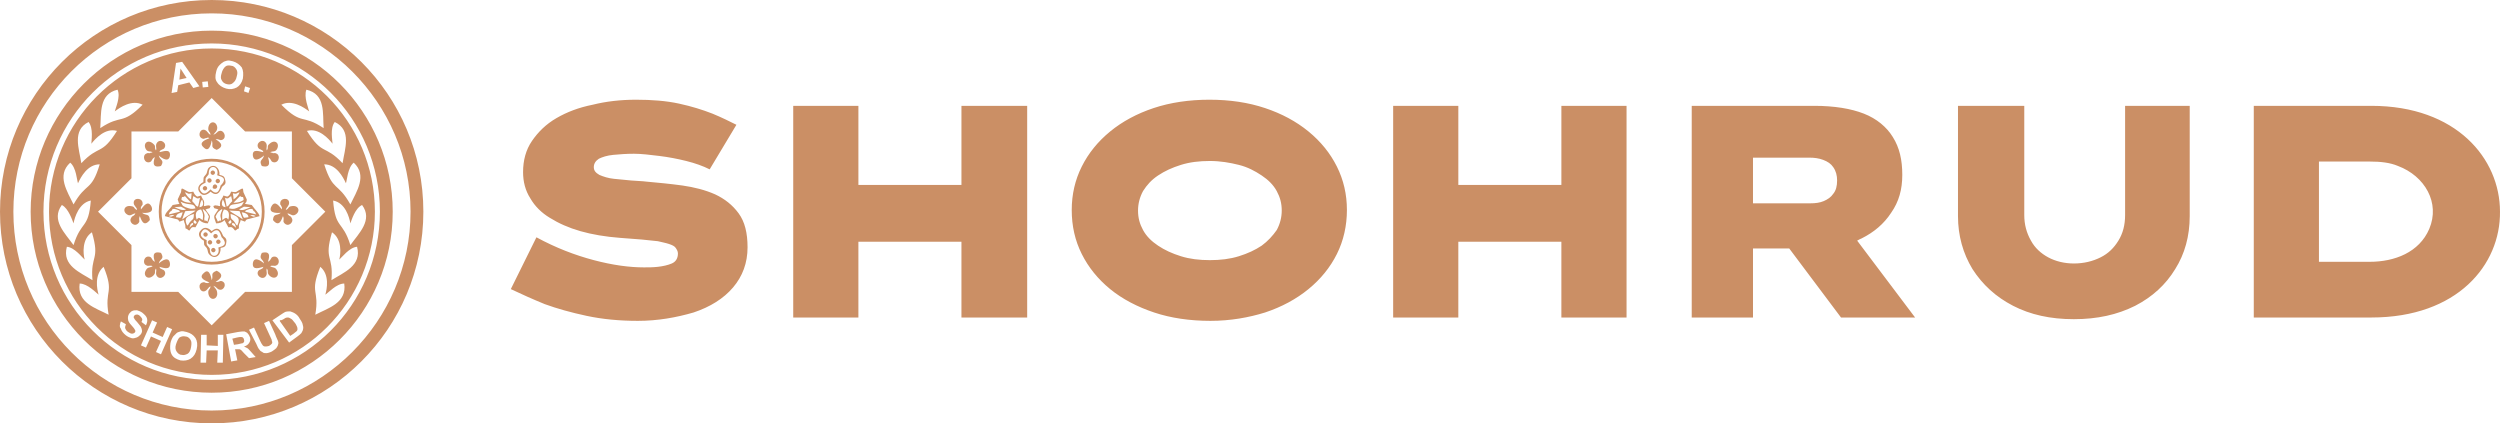 <?xml version="1.0" encoding="UTF-8"?>
<svg id="Layer_2" data-name="Layer 2" xmlns="http://www.w3.org/2000/svg" width="158.327mm" height="26.811mm" viewBox="0 0 448.801 76">
  <g id="Layer_1-2" data-name="Layer 1">
    <g id="Layer_1-3" data-name="Layer_1">
      <g id="_1692333658304" data-name=" 1692333658304">
        <path d="m38,0C17,0,0,17,0,38s17,38,38,38,38-17,38-38S59,0,38,0Zm0,2.4c19.7,0,35.7,16,35.7,35.6s-16,35.7-35.7,35.7S2.4,57.7,2.4,38,18.3,2.4,38,2.4Zm0,3.1c18,0,32.5,14.6,32.5,32.5,0,18-14.6,32.5-32.5,32.5S5.5,56,5.5,38C5.5,20.1,20.1,5.5,38,5.5Zm-14.4,18.1h8.4l6-6,6,6h8.4v8.4l6,6-6,6v8.4h-8.4l-6,6-6-6h-8.4v-8.4l-6-6,6-6s0-8.4,0-8.4Zm14.2,10.4c1.4,1.5,1.7-.4,1.8-.7,0,0,1.3-1.1.1-1.6l-.6-.2s-.1,0-.1-.1c.4-1.5-1.3-2-1.5-.6-.1.6.1.3-.2.7-.5.6-.4.4-.4,1.3-.2.1-1.6.6-.8,1.6.7.9,1.5-.3,1.7-.4Zm-1.3-1.3c.1-1-.1-.7.4-1.3.4-.4.2-.9.6-1.3.9-.8,2,0,1.9,1.3.5.1.9.2,1,.8.3.9-.2,1-.5,1.3-.2.2-.6,2.2-2.1.9,0,0-1.1,1.2-1.9.2-.7-.8-.1-1.6.6-1.9Zm1.4,9.2c1.5-1.5,1.7.4,1.9.7,0,0,1.2,1.1.1,1.6l-.6.2s-.1,0-.1.1c.4,1.5-1.3,2-1.5.6-.1-.6.1-.3-.2-.7-.5-.6-.4-.4-.4-1.3-.2-.1-1.6-.6-.8-1.6.6-.9,1.4.3,1.6.4Zm-1.3,1.3c.1,1-.1.6.5,1.3.3.5.1.9.6,1.3.9.8,2,.1,1.9-1.3.6-.1.9-.2,1-.8.2-.9-.2-1-.5-1.3-.2-.2-.6-2.2-2.1-.9,0,0-1-1.2-1.9-.2-.8.7-.2,1.6.5,1.9Zm.3-1.5c.2,0,.4.2.4.4s-.2.4-.4.4-.4-.2-.4-.4.2-.4.4-.4Zm1.4,2.8c.2,0,.4.2.4.4s-.2.4-.4.4-.4-.2-.4-.4.2-.4.4-.4Zm-.6-1.4c.2,0,.4.2.4.4s-.2.4-.4.4-.4-.2-.4-.4c0-.2.2-.4.4-.4Zm1.5-.1c.2,0,.4.2.4.4s-.2.4-.4.4-.4-.2-.4-.4c0-.2.2-.4.4-.4Zm-.5-1c.2,0,.4.2.4.4s-.2.4-.4.4-.4-.2-.4-.4c0-.2.1-.4.4-.4Zm-1.9-7.8c.2,0,.4-.2.4-.4s-.2-.4-.4-.4-.4.2-.4.4.2.4.4.4Zm1.4-2.8c.2,0,.4-.2.4-.4s-.2-.4-.4-.4-.4.2-.4.4c0,.2.2.4.4.4Zm-.6,1.4c.2,0,.4-.2.4-.4s-.2-.4-.4-.4-.4.2-.4.4.2.4.4.4Zm1.5.1c.2,0,.4-.2.4-.4s-.2-.4-.4-.4-.4.2-.4.4.2.4.4.4Zm-.5,1c.2,0,.4-.2.4-.4s-.2-.4-.4-.4-.4.2-.4.4c-.1.3.1.4.4.4Zm3,6.3l.2-.2c.5.2.4.4.6.9-.8-.7-.6-.3-.8-.7Zm-.3,0c-.2-.1-.6-.2.1-.7.4.6-.1.5-.1.7Zm.1-1.8c1.6.5,1.7,1,1.2,2.1-.3-.2-.2-.2-.4-.5-.5-.8-.8-.4-.8-1.6Zm-1.5,1.1c0-1-.1-1.1.3-1.9,1,.1,1,.9.8,1.8-.2-.1,0-.1-.4-.3-.4.1-.3.2-.7.4Zm6-.7c-.5.2-.6,0-1-.2.5,0,.7,0,1,.2Zm-1.3.2l-.8.1c-.2-.3-.3-.6-.4-1,.6.1,1.2.3,1.2.9Zm-1,.4c-.6-.5-2.2-1.3-2.4-1.6l1.8.1.6,1.5Zm.4-1.4c.1-.2,0-.2.6-.4.2-.1.4-.1.7-.1.4.8.3.1.7,1l-2-.5Zm-5.3.9c.3-.8.6-1,1.2-1.4,0,.4-.2.5-.3,1-.1.4.1.6.1,1.1-.5,0-.2,0-.6.2,0-.1-.4-.9-.4-.9Zm5.1-1.8l1.2.1c-.8.3-1.4.7-2.1.4l.9-.5Zm-3.3.1c-.9-.1-.7-.8-.5-1.4.2.3.4.8.5,1.4Zm.6.2c.3-1.1,1.1-.4,2.7-1.2-.4.6-.2.7-1,1-.7.3-.8.4-1.7.2Zm-.7-1.9c.6.3.6,0,1.1-.3l.2.9c-.8.8-.5.8-1,1,0,.1-.3-1.6-.3-1.6Zm2.7-.3c.5.4.5-.1.6.4.1.4,0,.3-.3.5s-1,.3-1.5.3l1.2-1.2Zm-1.3-.5c.7.2.6,0,1.2-.2-.1.5-.7,1.1-1.1,1.3.1-.1-.1-1.1-.1-1.1Zm-.3-.3c-.2.5-.3.7-.7.9l-.7-.2c-.3.9-.7.7-.6,1.9-.3,0-.3-.1-.6-.1-.2,0-.1-.1-.3,0-.2,0-.1,0-.3.1.2.6.2.3.9.6-.8,1.3-1,.9-.4,2.5.6,0,1.2-.2,1.5-.6l.7,1.3c.7-.1.7,0,1.2.6.5-.2.1-.2.7-.4-.1-.9.2-.8.3-1.5l.8.3c0-.1.1-.2.1-.2.1.2-.2-.2.6-.3l1.9-.5c-.2-.7-.8-1.1-1.4-2l-1.2-.2c0-.2,0,0,.1-.2.1-.1.2-.2.2-.6l-.6-1.3c-.1-.8,0-.8-.9-.3-.5.4-.6.3-1.3.2Zm-6.8,5.8l-.1-.2c-.5.2-.4.4-.6.9.6-.7.5-.3.7-.7Zm.3,0c.2-.1.6-.2-.1-.7-.4.6.1.5.1.7Zm-.2-1.8c-1.6.5-1.7,1-1.2,2.1.3-.2.2-.2.4-.5.6-.8.8-.4.8-1.6Zm1.6,1.1c.1-1,.1-1.1-.3-1.9-1,.1-1.1.9-.8,1.8.2-.1,0-.1.4-.3.3.1.3.2.7.4Zm-6.1-.7c.5.2.7,0,1-.2-.5,0-.6,0-1,.2Zm1.3.2l.8.1c.2-.3.3-.6.4-1-.5.1-1.2.3-1.2.9Zm1.1.4c.6-.5,2.2-1.3,2.4-1.6l-1.8.1c-.1,0-.6,1.5-.6,1.5Zm-.4-1.4c-.1-.2,0-.2-.6-.4-.3-.1-.4-.1-.7-.1-.4.8-.4.1-.7,1,0,0,2-.5,2-.5Zm5.2.9c-.3-.8-.6-1-1.1-1.4,0,.4.2.5.3,1,.1.4-.1.6,0,1.1.5,0,.2,0,.6.2-.1-.1.2-.9.2-.9Zm-5-1.8l-1.2.1c.8.3,1.4.7,2.1.4l-.9-.5Zm3.3.1c.9-.1.7-.8.5-1.4-.3.3-.4.8-.5,1.4Zm-.7.2c-.3-1.1-1.1-.4-2.7-1.2.4.6.2.7.9,1,.9.3,1,.4,1.8.2Zm.8-1.9c-.6.3-.6,0-1.2-.3l-.2.9c.8.8.5.8,1,1,.1.1.4-1.6.4-1.6Zm-2.7-.3c-.5.4-.5-.1-.6.4-.1.4.1.3.3.5.3.2,1,.3,1.4.3l-1.1-1.2Zm1.2-.5c-.7.2-.6,0-1.2-.2.2.5.7,1.1,1.1,1.3,0-.1.1-1.1.1-1.1Zm.3-.3c.2.5.4.7.7.9l.7-.2c.3.9.7.7.5,1.9.3,0,.4-.1.6-.1s.1-.1.3,0c.3,0,.1,0,.3.1-.2.6-.2.3-.9.6.8,1.3,1.1.9.4,2.5-.6,0-1.1-.2-1.5-.6l-.7,1.3c-.7-.1-.7,0-1.1.6-.5-.2-.1-.2-.7-.4,0-.9-.2-.8-.3-1.5l-.8.3c0-.1-.1-.2-.1-.2-.1.2.2-.2-.6-.3l-1.9-.5c.1-.7.8-1.1,1.4-2l1.2-.2c0-.2,0,0-.1-.2,0-.1-.1-.2-.2-.6l.6-1.3c.1-.8,0-.8.9-.3.6.4.7.3,1.3.2Zm3.3-5.9c5.2,0,9.5,4.2,9.5,9.5s-4.2,9.5-9.5,9.5-9.5-4.2-9.5-9.5,4.3-9.5,9.5-9.5Zm0,.5c5,0,9,4,9,9s-4,9-9,9-9-4-9-9,4-9,9-9Zm-13.7,9.3l-.1.2c-.2.2-.1.1-.2.2-.3.2-.3.1-.5.5-.4.7.7,1.7,1.4.8.3-.4-.1-.5.2-1.2.2.4.6,2.2,1.8.7-.1-1.3-.7-.7-1.4-1.3,0,0,2.3.3,1.7-1.1-.7-1.4-1.6.2-1.9.5,0-.5-.1-.1.1-.6.2-.3.2-.1.2-.5,0-1-1.6-1.1-1.6-.1,0,.6.6.8.6,1.3-.7-.3-.3-.6-1.1-.7-1.3-.2-1.6,1.1-.5,1.6.5.2.7-.2,1.3-.3Zm3.1-11l-.2.1c-.2,0-.1,0-.3.1-.4,0-.3-.1-.7.1-.7.4-.3,1.8.7,1.5.5-.2.2-.5.9-.9-.1.4-.8,2.1,1.1,1.6.7-1.1-.2-1-.4-1.9,0,0,1.7,1.6,2,.1.2-1.5-1.4-.7-1.9-.7.3-.4,0-.2.4-.4.3-.2.2,0,.5-.3.6-.9-.7-1.8-1.3-1-.4.5,0,1-.2,1.4-.4-.6.1-.7-.5-1.2-1-.9-1.9,0-1.3,1,.3.5.7.3,1.2.5Zm10.9-3.1l.2-.1c.2-.1.1,0,.3-.2.3-.2.2-.3.6-.4.8-.2,1.4,1.2.5,1.6-.5.2-.5-.2-1.2-.1.3.2,2,1.1.2,1.9-1.3-.5-.5-.9-.9-1.7,0,0-.3,2.4-1.4,1.3-1.2-1,.6-1.5,1-1.7-.5-.2-.1-.1-.6,0-.4,0-.2.2-.6.1-1-.3-.6-1.8.3-1.6.6.2.6.7,1.1.9-.1-.7-.5-.5-.4-1.3.2-1.3,1.5-1.2,1.6,0,0,.7-.4.8-.7,1.3Zm10.2,3.1l.2.1c.2,0,.1,0,.3.1.4,0,.3-.1.7.1.7.4.3,1.8-.7,1.5-.5-.2-.2-.5-.9-.9.1.4.8,2.1-1.1,1.6-.6-1.1.2-1,.4-1.9,0,0-1.7,1.6-2,.1-.2-1.5,1.4-.7,1.9-.7-.3-.4,0-.2-.4-.4-.3-.2-.2,0-.5-.3-.6-.9.7-1.8,1.3-1,.4.5,0,1,.2,1.4.4-.6-.1-.7.5-1.2,1-.9,1.9,0,1.3,1-.3.5-.7.3-1.2.5Zm3.1,11l.1.2.2.2c.3.2.3.1.5.5.4.7-.7,1.7-1.4.8-.3-.4.1-.5-.2-1.2-.2.4-.6,2.2-1.8.7.1-1.3.8-.7,1.4-1.3,0,0-2.4.3-1.7-1.1.7-1.4,1.6.2,1.9.5,0-.5.1-.1-.1-.6-.1-.3-.2-.1-.2-.5,0-1,1.6-1.1,1.6-.1,0,.6-.5.8-.6,1.3.7-.3.3-.6,1.1-.7,1.3-.2,1.6,1.1.5,1.6-.5.2-.7-.2-1.3-.3Zm-3.1,9.5l.2-.1h.3c.4,0,.3.1.7-.1.7-.4.3-1.8-.7-1.5-.5.2-.2.5-.9.9.1-.4.8-2.1-1.1-1.6-.6,1.2.2,1,.4,1.9,0,0-1.7-1.6-2-.1-.2,1.5,1.4.8,1.9.7-.3.4,0,.2-.4.4-.3.2-.2,0-.5.3-.6.8.7,1.8,1.3,1,.4-.5,0-.9.2-1.4.4.6-.1.7.5,1.3,1,.9,1.9-.1,1.3-1-.3-.6-.7-.4-1.2-.7Zm-10.2,3.5l.2.1c.2.1.1,0,.3.2.3.2.2.3.6.4.8.2,1.4-1.1.5-1.5-.5-.2-.5.2-1.2.1.3-.2,2-1.1.2-2-1.3.5-.5.9-.9,1.7,0,0-.3-2.4-1.4-1.3-1.2,1,.6,1.5,1,1.7-.5.2-.1.1-.6.1-.4-.1-.2-.2-.6-.1-1,.2-.6,1.8.3,1.6.6-.2.6-.7,1.1-.9-.1.7-.5.5-.4,1.3.2,1.3,1.5,1.2,1.6.1,0-.9-.4-1-.7-1.5Zm-10.9-3.5l-.2-.1h-.3c-.4,0-.3.1-.7-.1-.7-.4-.3-1.8.7-1.5.5.2.2.5.9.9-.1-.4-.8-2.1,1.1-1.6.7,1.2-.2,1-.4,1.9,0,0,1.7-1.6,2-.1.2,1.5-1.4.8-1.9.7.3.4,0,.2.4.4.3.2.2,0,.5.3.6.8-.7,1.8-1.3,1-.4-.5,0-.9-.2-1.4-.4.6.1.7-.5,1.3-1,.9-1.9-.1-1.3-1,.3-.6.7-.4,1.2-.7Zm-5.7,9.9l.9.5c-.1.3-.2.6-.1.8s.2.4.5.6c.3.2.5.3.7.3s.4-.1.5-.2c.1-.1.1-.2.1-.3s-.1-.2-.2-.4c-.1-.1-.2-.3-.5-.6-.4-.4-.6-.8-.6-1-.1-.4,0-.8.2-1.1.2-.2.3-.4.6-.5.2-.1.5-.1.8-.1.3.1.6.2.9.4.5.4.8.7.9,1.1.1.4,0,.8-.2,1.2l-.8-.6c.1-.2.2-.4.1-.6-.1-.2-.2-.3-.4-.5-.2-.2-.5-.3-.7-.2-.1,0-.2,0-.3.2-.1.1-.1.2-.1.3.1.2.2.4.6.8.3.4.6.7.7.9s.2.5.2.7-.1.5-.3.7c-.2.2-.4.4-.7.5-.3.1-.6.2-.9.1-.3-.1-.6-.2-1-.5-.5-.4-.8-.8-.9-1.2-.3-.3-.2-.8,0-1.3Zm-3.7-34.7c3.9-2.6,3.8-.4,7.6-4.2-1.9-1-4.1.5-5,1.2.1-.5,1.1-2.6.5-3.9-3.4.8-2.9,4.3-3.1,6.9Zm20-15.2c16.7,0,30.2,13.5,30.2,30.2s-13.5,30.2-30.2,30.2S7.8,54.7,7.8,38,21.3,7.8,38,7.8Zm-2.2,7.7l-1.1.3-.7-1-2,.5-.2,1.2-1,.2.8-5.4,1.1-.2,3.1,4.4Zm20.8,41c.8-4.6-1.1-3.7.9-8.6,1.7,1.4,1.2,4,.9,5,.5-.3,2-2,3.4-2,.5,3.5-2.9,4.4-5.2,5.6Zm2.9-6.2c.4-4.6-1.4-3.5.1-8.6,1.8,1.2,1.6,3.8,1.3,4.9.4-.3,1.8-2.2,3.2-2.3.9,3.4-2.4,4.6-4.6,6Zm3.4-6.3c-1.4-4.5-2.7-2.8-3.1-8,2.2.4,2.9,3,3.1,4.1.2-.5.8-2.7,2.1-3.3,2,2.7-.6,5.1-2.1,7.2Zm0-7.3c-2.3-4.1-3.1-2.2-4.7-7.2,2.2,0,3.4,2.3,3.9,3.4.2-.5.3-2.8,1.4-3.7,2.5,2.3.5,5.2-.6,7.5Zm-1.4-7.4c-3.2-3.4-3.6-1.3-6.4-5.8,2.1-.6,3.9,1.4,4.6,2.3,0-.5-.5-2.8.4-3.9,3.1,1.5,1.8,4.8,1.4,7.4Zm-3.4-6.3c-3.9-2.6-3.8-.4-7.6-4.2,1.9-1,4.1.5,5,1.2-.1-.5-1-2.6-.5-3.9,3.5.8,2.9,4.3,3.1,6.9Zm-14.3-6.6l.2-.9.9.3-.3.9c.1,0-.8-.3-.8-.3Zm-7.4-.7l-.1-1,1-.1.1,1-1,.1Zm-2.9-1.7l-1.1-1.7-.2,2c-.1,0,1.3-.3,1.3-.3Zm4.5-5.3c16.2,0,29.3,13.1,29.3,29.3s-13.1,29.3-29.3,29.3c-16.1,0-29.2-13.1-29.2-29.3,0-16.1,13.1-29.3,29.2-29.3Zm-18.5,47.8c-.8-4.6,1.1-3.7-.9-8.6-1.7,1.4-1.2,4-.9,5-.4-.3-2-2-3.4-2-.5,3.5,2.9,4.4,5.2,5.6Zm-2.9-6.2c-.4-4.6,1.4-3.5-.1-8.6-1.8,1.2-1.6,3.8-1.3,4.9-.4-.3-1.8-2.2-3.2-2.3-.9,3.4,2.4,4.6,4.6,6Zm-3.4-6.3c1.4-4.5,2.7-2.8,3.1-8-2.1.4-2.9,3-3.1,4.1-.2-.5-.9-2.7-2.1-3.3-2,2.7.6,5.1,2.1,7.2Zm0-7.3c2.3-4.1,3.2-2.2,4.7-7.2-2.2,0-3.4,2.3-3.9,3.4-.2-.5-.3-2.8-1.4-3.7-2.5,2.3-.5,5.2.6,7.5Zm1.4-7.4c3.2-3.4,3.6-1.3,6.4-5.8-2.1-.6-3.9,1.4-4.6,2.3,0-.5.4-2.8-.5-3.9-3,1.5-1.7,4.8-1.3,7.4Zm34.3,28.2l1.5-1c.3-.2.6-.4.8-.5.3-.1.6-.1.9-.1.3.1.6.2.9.4s.6.5.8.9c.2.3.4.6.5.9.1.4.2.7.1,1,0,.2-.2.5-.3.7-.2.2-.4.4-.7.6l-1.5,1.1-3-4Zm1.3.1l1.9,2.7.6-.4c.2-.2.4-.3.5-.4.1-.1.2-.2.2-.4,0-.1,0-.3-.1-.5s-.2-.5-.5-.8c-.2-.3-.4-.5-.6-.6-.2-.1-.3-.2-.5-.2s-.3,0-.5.1c-.1.1-.3.2-.7.4,0-.2-.3.1-.3.1Zm-5.5,1.6l.9-.4,1.1,2.4c.2.4.3.6.4.7.1.2.3.3.5.3s.4,0,.7-.1c.2-.1.4-.3.5-.4.1-.2.1-.3,0-.5,0-.2-.1-.4-.3-.8l-1.1-2.4.9-.4,1.1,2.4c.2.6.4.9.5,1.2s.1.5,0,.7c0,.2-.2.4-.3.6-.2.2-.5.4-.8.6-.4.2-.8.3-1,.3-.3,0-.5,0-.7-.2-.2-.1-.4-.2-.5-.4-.2-.2-.4-.6-.6-1.1l-1.3-2.5h0Zm-3.2,5.7l-.9-4.9,2.1-.4c.5-.1.9-.1,1.2-.1.2.1.5.2.6.4.2.2.3.5.4.7.1.4,0,.7-.2,1s-.5.5-.9.6c.2.1.4.2.6.3.2.1.4.4.7.7l.8.9-1.2.2-.9-.9c-.3-.3-.5-.6-.6-.6-.1-.1-.2-.1-.3-.1h-.7l.4,2c-.2,0-1.1.2-1.1.2Zm.5-3l.7-.1c.5-.1.8-.2.9-.2l.2-.2c0-.1.1-.2,0-.4,0-.2-.1-.3-.2-.4s-.2-.1-.4-.1c-.1,0-.3,0-.7.1l-.8.2c0-.1.3,1.1.3,1.1Zm-6,3.2l.1-5h1v1.9l2,.1v-2h1l-.1,5h-1l.1-2.2h-2l-.1,2.2h-1Zm-5.4-3.5c.1-.5.3-.9.5-1.2l.6-.6c.2-.2.5-.2.7-.3.3-.1.7,0,1.1.1.7.2,1.2.5,1.6,1.1.3.5.4,1.2.2,2s-.5,1.3-1.1,1.7c-.5.3-1.1.4-1.8.3-.7-.2-1.3-.5-1.6-1.1-.3-.6-.3-1.3-.2-2Zm1,.2c-.2.6-.1,1,.1,1.3.2.3.5.6.9.6.4.1.7,0,1.1-.2.3-.2.5-.6.6-1.2.1-.6.1-1-.1-1.3-.2-.3-.5-.6-.9-.6-.4-.1-.8,0-1.1.2-.2.2-.4.6-.6,1.2Zm-6.3.2l2-4.5.9.4-.8,1.8,1.8.8.8-1.8.9.4-2,4.5-.9-.4.9-2-1.8-.8-.9,2-.9-.4Zm13.5-49.1c.1-.5.3-.9.6-1.2.2-.2.4-.4.6-.5.2-.2.5-.2.7-.3.3-.1.7,0,1.1.1.7.2,1.2.6,1.6,1.1.3.6.3,1.2.2,2-.2.8-.6,1.3-1.1,1.6-.6.3-1.2.4-1.9.2s-1.3-.6-1.6-1.1c-.4-.5-.4-1.1-.2-1.9Zm1,.2c-.2.6-.2,1,0,1.3.2.4.5.6.9.7.4.1.8.1,1.1-.2.3-.2.6-.6.7-1.2.2-.6.1-1-.1-1.3-.2-.3-.5-.6-.9-.6-.4-.1-.8-.1-1.1.2-.2.2-.5.6-.6,1.1Z" style="fill: #cb8f65; fill-rule: evenodd;"/>
        <path d="m114.5,57.6c-3.3,0-6.4-.3-9.2-.9-2.8-.6-5.3-1.3-7.5-2.1-2.2-.9-4.2-1.8-6.1-2.7l4.6-9.3c3.5,1.9,6.9,3.2,10.3,4.1,3.4.9,6.4,1.3,9,1.3.7,0,1.6,0,2.5-.1s1.8-.3,2.5-.6,1.1-.9,1.1-1.8c0-.4-.2-.7-.4-1-.2-.3-.6-.5-1.2-.7s-1.2-.3-2-.5c-.8-.1-1.8-.2-2.9-.3s-2.4-.2-3.9-.3c-2.6-.2-5-.6-7.1-1.2-2.1-.6-3.9-1.4-5.5-2.4-1.5-.9-2.7-2.1-3.5-3.5-.9-1.4-1.3-3-1.3-4.7,0-2.1.5-4,1.6-5.6s2.5-3,4.4-4.1,4-1.9,6.5-2.4c2.4-.6,5-.9,7.8-.9s5.4.2,7.7.7c2.3.5,4.2,1.1,6,1.8,1.7.7,3.1,1.4,4.3,2l-4.8,8c-1.2-.6-2.6-1.1-4.2-1.5s-3.2-.7-4.8-.9c-1.7-.2-3.2-.4-4.6-.4s-2.6.1-3.7.2-2,.4-2.6.7c-.6.4-.9.9-.9,1.5s.3,1,1,1.4c.7.3,1.6.6,2.6.7s2.1.2,3.1.3c1.1.1,2,.1,2.7.2,2.2.2,4.3.4,6.5.7,2.1.3,4.1.8,5.9,1.6,1.7.8,3.1,1.9,4.2,3.4,1.1,1.5,1.6,3.5,1.6,6.1,0,2.8-.9,5.2-2.6,7.2-1.7,2-4.1,3.5-7.1,4.5-3.1.9-6.4,1.5-10,1.5Zm290.1-.6V19h21.1c15.3,0,23.1,9.5,23.1,19,.1,9.5-7.6,19-23.1,19h-21.1Zm11.7-10h9.1c4.5,0,8.9-1.7,10.7-5.9,2-4.7-.8-9.5-5.6-11.3-1.4-.6-3.1-.8-5.1-.8h-9.1v18Zm-44,10.3c-4.2,0-7.8-.8-10.9-2.4-3.1-1.6-5.5-3.8-7.3-6.6-1.7-2.8-2.6-6-2.6-9.5v-19.8h11.9v19.6c0,1.7.4,3.2,1.2,4.6.7,1.3,1.8,2.3,3.1,3,1.3.7,2.9,1.1,4.6,1.1,1.8,0,3.4-.4,4.8-1.1,1.4-.7,2.4-1.7,3.2-3,.8-1.3,1.2-2.8,1.2-4.6v-19.6h11.6v19.8c0,3.6-.9,6.8-2.6,9.5-1.7,2.8-4.1,5-7.2,6.6-3.2,1.6-6.8,2.4-11,2.4h0Zm-68.6-.3V19h22c3.6,0,6.6.5,8.9,1.4s4.1,2.4,5.2,4.2c1.2,1.9,1.7,4.1,1.7,6.8,0,2.6-.6,4.8-2,6.8-1.3,2-3.1,3.5-5.3,4.6-.2.1-.5.2-.8.4l10.4,13.8h-13.3l-9.3-12.4h-6.5v12.4h-11Zm11-20.5h10.3c.9,0,1.7-.1,2.4-.4.7-.3,1.3-.7,1.7-1.3.5-.6.7-1.4.7-2.4,0-.9-.2-1.7-.7-2.4-.4-.6-1-1-1.8-1.3s-1.6-.4-2.5-.4h-10.1v8.2h0Zm-34.4,20.5v-13.6h-18.5v13.6h-11.7V19h11.7v14.2h18.5v-14.2h11.7v38h-11.7Zm-63,.6c-3.7,0-7.1-.5-10.1-1.5s-5.7-2.4-7.9-4.2-3.9-3.9-5.1-6.3c-1.2-2.4-1.8-5-1.8-7.9,0-2.8.6-5.4,1.8-7.8s2.9-4.5,5.1-6.3c2.2-1.8,4.8-3.2,7.8-4.2s6.4-1.5,10-1.5c3.7,0,7,.5,10,1.5s5.6,2.4,7.8,4.2c2.2,1.8,3.9,3.9,5.1,6.3,1.2,2.4,1.8,5,1.8,7.8s-.6,5.5-1.8,7.9-2.9,4.5-5.1,6.3c-2.2,1.8-4.8,3.2-7.8,4.2-2.9.9-6.2,1.5-9.8,1.5h0Zm-.1-10.9c1.9,0,3.6-.2,5.2-.7,1.6-.5,2.9-1.1,4.1-1.9,1.1-.8,2-1.8,2.7-2.8.6-1.1.9-2.3.9-3.5,0-1.3-.3-2.4-.9-3.5-.6-1.1-1.5-2-2.7-2.8s-2.5-1.5-4.1-1.9-3.3-.7-5.2-.7-3.6.2-5.2.7c-1.6.5-2.9,1.1-4.1,1.9-1.2.8-2,1.7-2.7,2.8-.6,1.1-.9,2.3-.9,3.5,0,1.3.3,2.4.9,3.5.6,1.1,1.5,2,2.7,2.8s2.5,1.4,4.1,1.9c1.6.5,3.3.7,5.2.7Zm-44.6,10.3v-13.6h-18.5v13.6h-11.7V19h11.7v14.2h18.5v-14.2h11.8v38h-11.8Z" style="fill: #cb8f65; fill-rule: evenodd;"/>
      </g>
    </g>
  </g>
</svg>
